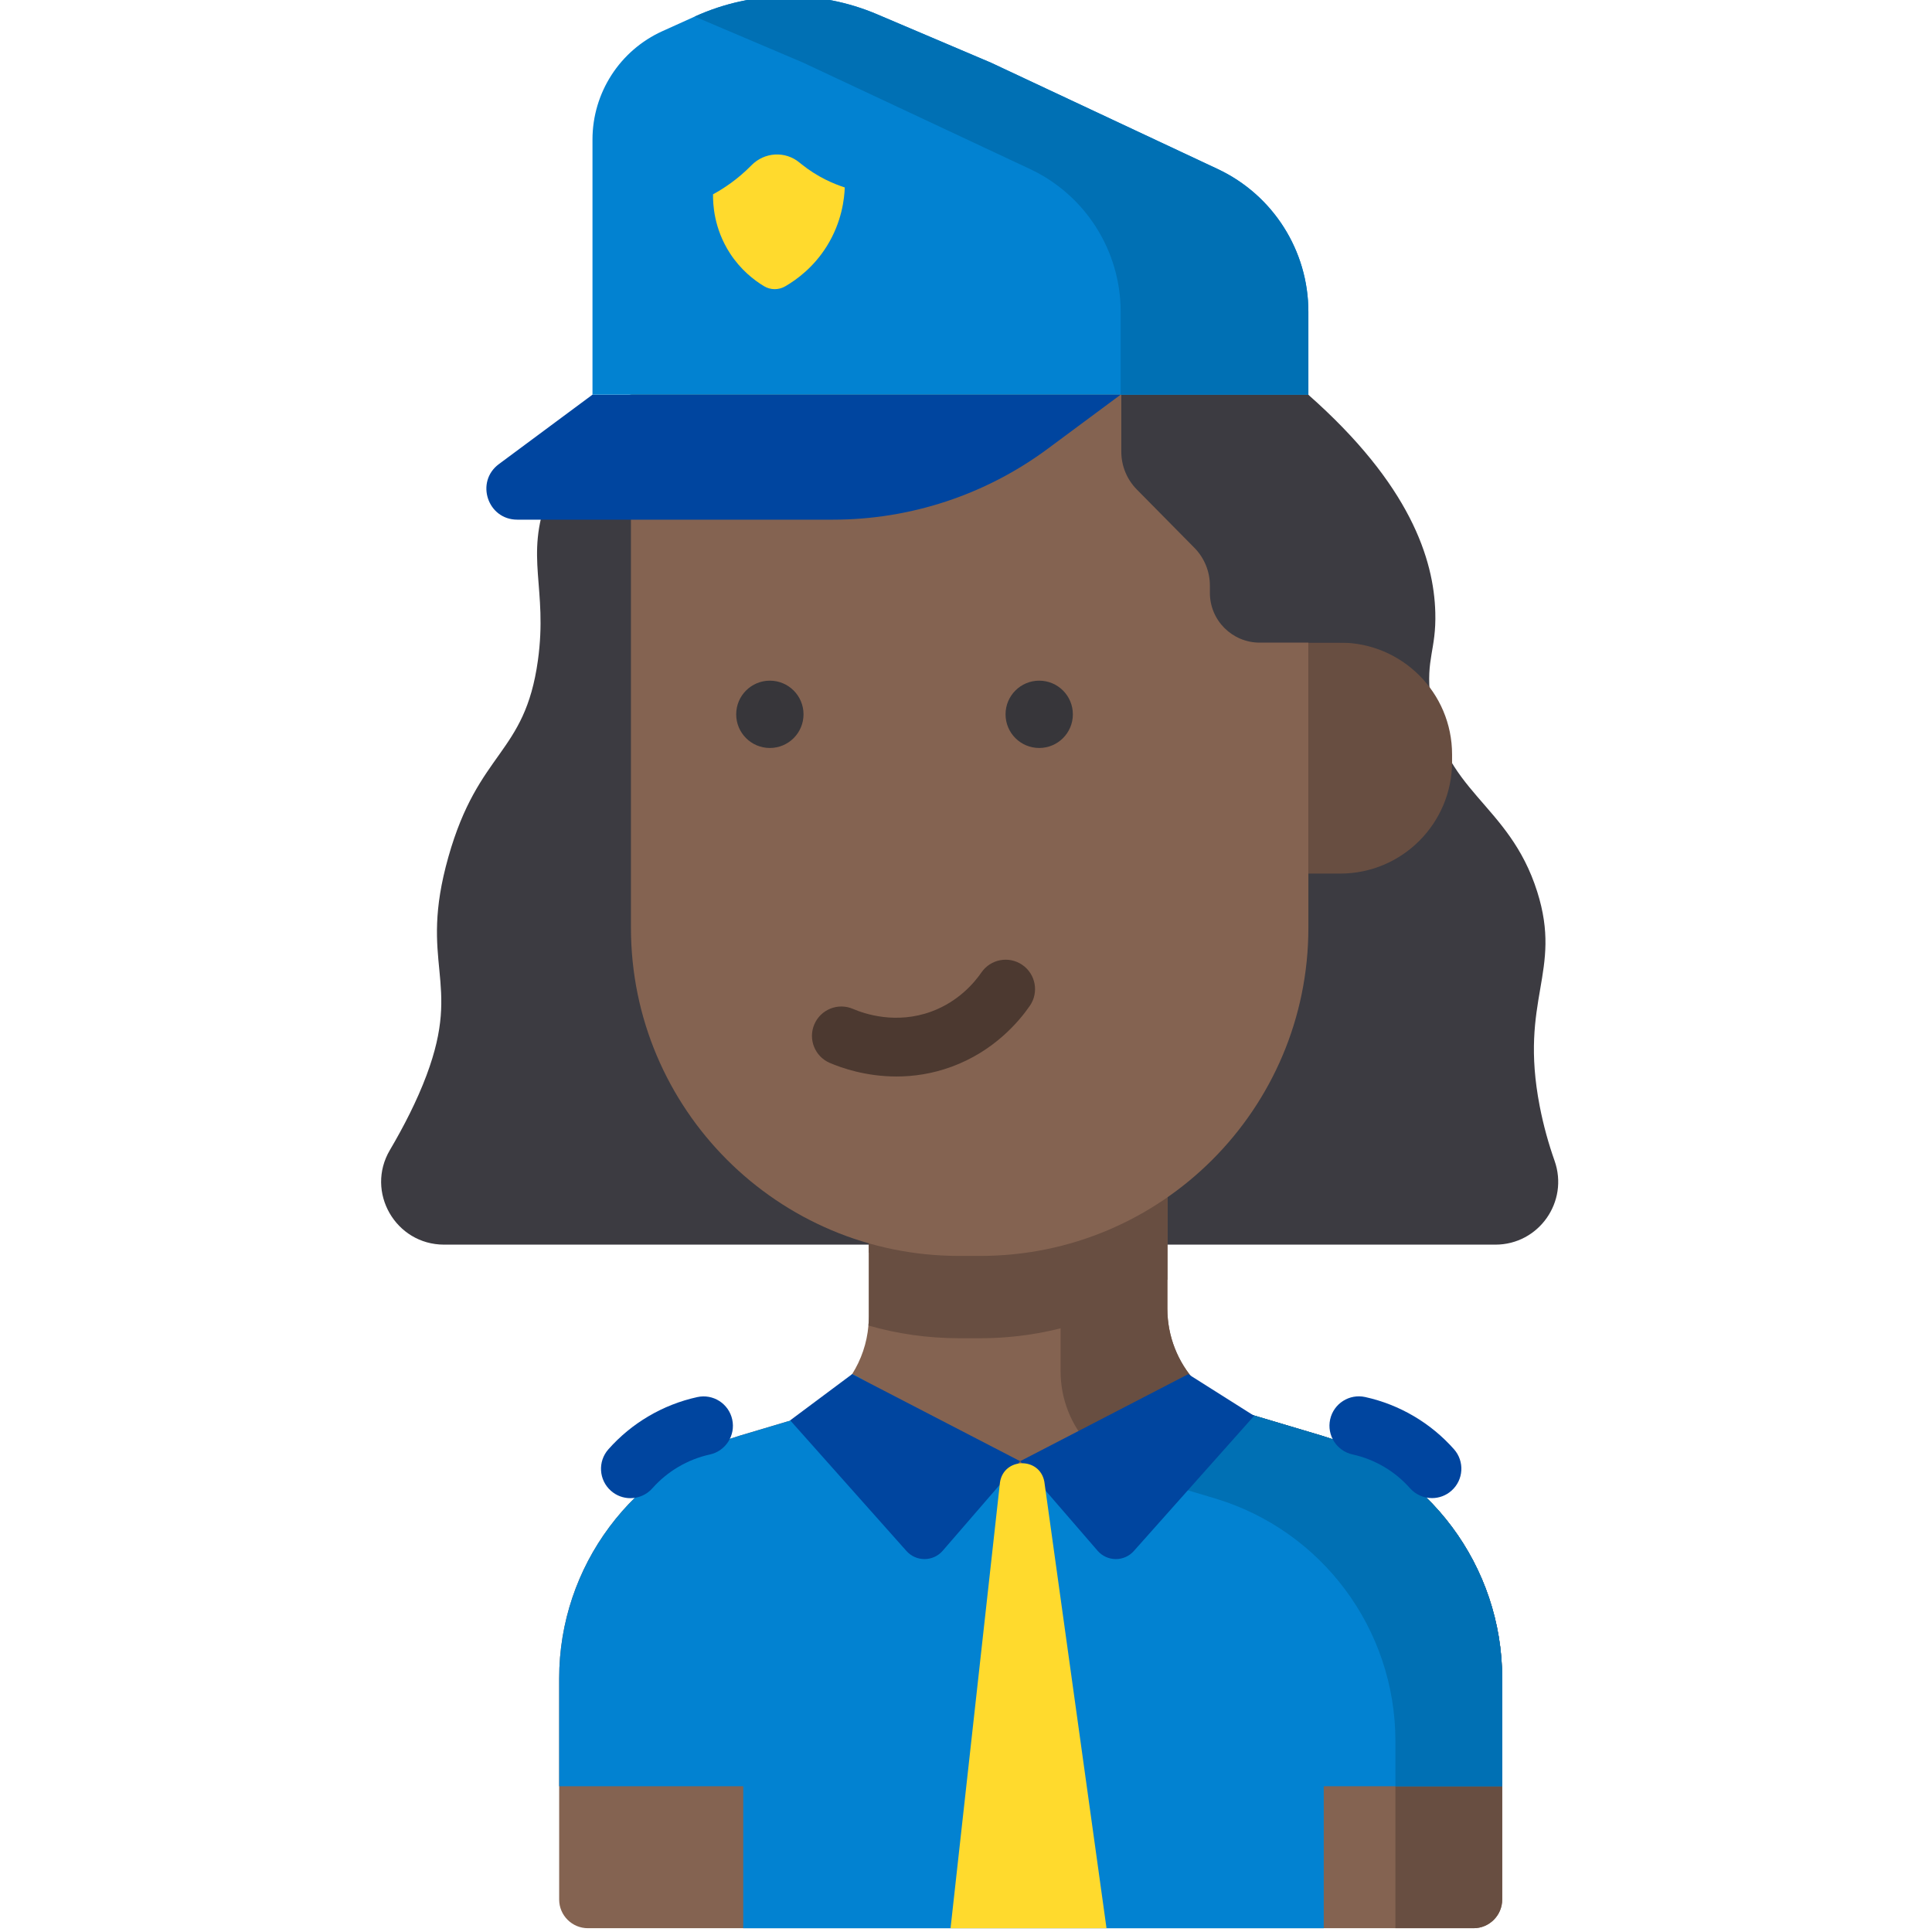 <svg height="511pt" viewBox="-100 1 511 512" width="511pt" xmlns="http://www.w3.org/2000/svg"><path d="m66.414 105.59c-7.391 5.379-16.75 14.012-21.734 26.973-6.203 16.129.043 24.188-2.633 43.48-3.477 25.059-15.715 23.75-23.719 52.047-8.09 28.609 3.684 32.566-5.801 57.887-2.547 6.801-6.059 13.617-9.707 19.809-6.531 11.078 1.504 25.055 14.367 25.055h278.605c11.508 0 19.512-11.375 15.684-22.227-1.555-4.402-2.922-9.227-3.934-14.445-5.52-28.523 6.102-35.457-.66-56.855-7.527-23.82-25.414-26.262-28.328-51.387-1.215-10.473 1.59-12.656 1.316-22.621-.383-14.098-6.664-33.887-33.676-57.715zm0 0" fill="#3c3b41"/><path d="m297.598 445.781v58.621c0 4.188-3.41 7.594-7.594 7.594h-234.707c-4.195 0-7.613-3.406-7.613-7.594v-58.621c0-29.703 19.527-55.887 48-64.359l13.492-4.02c6.855-2.035 12.504-6.48 16.141-12.234 2.406-3.812 3.934-8.215 4.328-12.887.086-.82.117-1.652.117-2.484v-29.41l79.102-11.215v38.633c0 7.352 2.785 14.207 7.488 19.367 3.457 3.789 7.934 6.688 13.098 8.234l20.168 6.016c28.477 8.473 47.98 34.656 47.98 64.359zm0 0" fill="#846351"/><path d="m249.617 381.422-20.168-6.012c-5.164-1.551-9.641-4.445-13.098-8.238-4.703-5.16-7.488-12.012-7.488-19.367v-38.633l-79.102 11.219v12.602l50.809-7.203v38.633c0 7.352 2.781 14.207 7.488 19.367 3.457 3.793 7.934 6.688 13.094 8.234l20.168 6.016c28.477 8.473 47.98 34.652 47.98 64.355v49.602h20.703c4.188 0 7.594-3.406 7.594-7.594v-58.621c0-29.703-19.504-55.887-47.98-64.359zm0 0" fill="#684e41"/><path d="m208.863 309.172v30.949c-14.07 9.793-31.156 15.523-49.59 15.523h-5.605c-8.332 0-16.391-1.172-24.023-3.363.086-.82.117-1.652.117-2.484v-29.41zm0 0" fill="#684e41"/><path d="m159.273 333.832h-5.605c-48.027 0-86.961-38.934-86.961-86.961v-175.527l179.527 34.246v141.281c0 48.027-38.934 86.961-86.961 86.961zm0 0" fill="#846351"/><path d="m254.668 232.508h-8.434v-61.203h8.434c16.375 0 29.648 13.273 29.648 29.645v1.91c0 16.375-13.273 29.648-29.648 29.648zm0 0" fill="#684e41"/><path d="m112.441 190.305c0 4.926-3.992 8.918-8.922 8.918-4.926 0-8.922-3.992-8.922-8.918 0-4.93 3.996-8.922 8.922-8.922 4.93 0 8.922 3.992 8.922 8.922zm0 0" fill="#37363a"/><path d="m183.82 190.305c0 4.926-3.992 8.918-8.922 8.918-4.926 0-8.918-3.992-8.918-8.918 0-4.93 3.992-8.922 8.918-8.922 4.93 0 8.922 3.992 8.922 8.922zm0 0" fill="#37363a"/><path d="m137.082 286.281c-8.102 0-14.562-2.258-17.691-3.605-3.953-1.699-5.777-6.281-4.078-10.23 1.703-3.953 6.281-5.773 10.234-4.078 3.141 1.352 11.445 4.125 20.77.707 7.133-2.613 11.383-7.621 13.281-10.375 2.445-3.543 7.297-4.43 10.836-1.988 3.539 2.441 4.43 7.293 1.988 10.836-2.949 4.273-9.566 12.059-20.746 16.152-5.172 1.898-10.133 2.582-14.594 2.582zm0 0" fill="#4c3930"/><path d="m297.602 445.781v28.59h-47.297v37.629h-153.84v-37.629h-48.777v-28.59c0-29.703 19.523-55.883 47.992-64.359l13.496-4.02c6.852-2.039 12.5-6.477 16.137-12.234 11.867 4.805 25.137 28.84 44.539 28.957 16.668.098 34.273-22.59 46.504-26.953 3.449 3.797 7.934 6.691 13.09 8.234l20.172 6.016c28.473 8.477 47.984 34.656 47.984 64.359zm0 0" fill="#0282d1"/><path d="m249.613 381.422-20.168-6.012c-5.16-1.551-9.637-4.445-13.098-8.234-7.289 2.602-16.484 11.707-26.254 18.621 3.117 2.801 6.852 4.969 11.055 6.227l20.168 6.016c28.477 8.473 47.98 34.652 47.98 64.355v11.977h28.293v-28.59c0-29.703-19.5-55.887-47.977-64.359zm0 0" fill="#0070b4"/><path d="m120.273 138.715h-83.695c-7.871 0-11.188-10.039-4.863-14.727l24.801-18.398h139.973l-19.309 14.32c-16.461 12.211-36.41 18.805-56.906 18.805zm0 0" fill="#00459f"/><path d="m261.164 171.305h-27.828c-7.293 0-13.203-5.906-13.203-13.191v-1.93c0-3.746-1.473-7.34-4.105-10.008l-15.266-15.461c-2.629-2.664-4.105-6.262-4.105-10.004v-15.121h49.578" fill="#3c3b41"/><path d="m246.234 83.613c0-16.203-9.371-30.945-24.043-37.824l-60.055-28.168-30.219-12.844c-15.414-6.551-32.871-6.355-48.137.535l-8.703 3.93c-11.301 5.098-18.562 16.348-18.562 28.742v67.605h189.719zm0 0" fill="#0282d1"/><path d="m222.195 45.789-60.059-28.168-30.219-12.844c-15.414-6.551-32.871-6.355-48.137.535l-.172.078 28.781 12.23 60.059 28.168c14.668 6.879 24.039 21.621 24.039 37.824v21.977h49.746v-21.977c0-16.203-9.371-30.945-24.039-37.824zm0 0" fill="#0070b4"/><path d="m98.637 44.809c3.449-3.52 8.969-3.863 12.754-.711.141.113.281.23.422.344 4.363 3.523 8.684 5.309 11.562 6.234-.113 2.914-.746 9.125-4.762 15.566-3.438 5.512-7.859 8.801-11.012 10.633-1.75 1.02-3.906 1.012-5.641-.039-2.645-1.602-6.172-4.328-9.02-8.723-4.289-6.621-4.512-13.145-4.477-15.621 2.785-1.516 6.457-3.91 10.09-7.594.027-.031.055-.059.082-.09zm0 0" fill="#ffda2d"/><path d="m125.312 365.168 44.539 23.066-20.516 23.723c-2.527 2.926-7.051 2.957-9.617.07l-30.812-34.625zm0 0" fill="#00459f"/><path d="m214.391 365.168-44.539 23.066 20.516 23.723c2.527 2.926 7.051 2.957 9.617.07l31.875-35.82zm0 0" fill="#00459f"/><path d="m164.504 393.863-13.098 118.137h41.332l-16.477-118.34c-1.223-6.621-10.766-6.457-11.758.203zm0 0" fill="#ffda2d"/><g fill="#00459f"><path d="m66.559 398.031c-1.836 0-3.68-.645-5.164-1.961-3.219-2.852-3.516-7.773-.664-10.992 3.062-3.457 6.625-6.395 10.598-8.738 4.023-2.375 8.375-4.09 12.938-5.094 4.207-.934 8.359 1.73 9.281 5.934.926 4.199-1.73 8.355-5.93 9.277-2.953.652-5.77 1.762-8.367 3.297-2.57 1.516-4.879 3.418-6.859 5.652-1.539 1.738-3.68 2.625-5.832 2.625zm0 0"/><path d="m278.996 398.012c-2.152 0-4.293-.887-5.836-2.621-1.98-2.238-4.285-4.141-6.855-5.656-2.602-1.535-5.418-2.645-8.367-3.293-4.203-.926-6.859-5.082-5.934-9.281.926-4.203 5.082-6.859 9.281-5.934 4.562 1.004 8.918 2.719 12.938 5.094 3.973 2.344 7.539 5.285 10.598 8.738 2.855 3.219 2.555 8.141-.664 10.992-1.48 1.316-3.324 1.961-5.16 1.961zm0 0"/></g></svg>